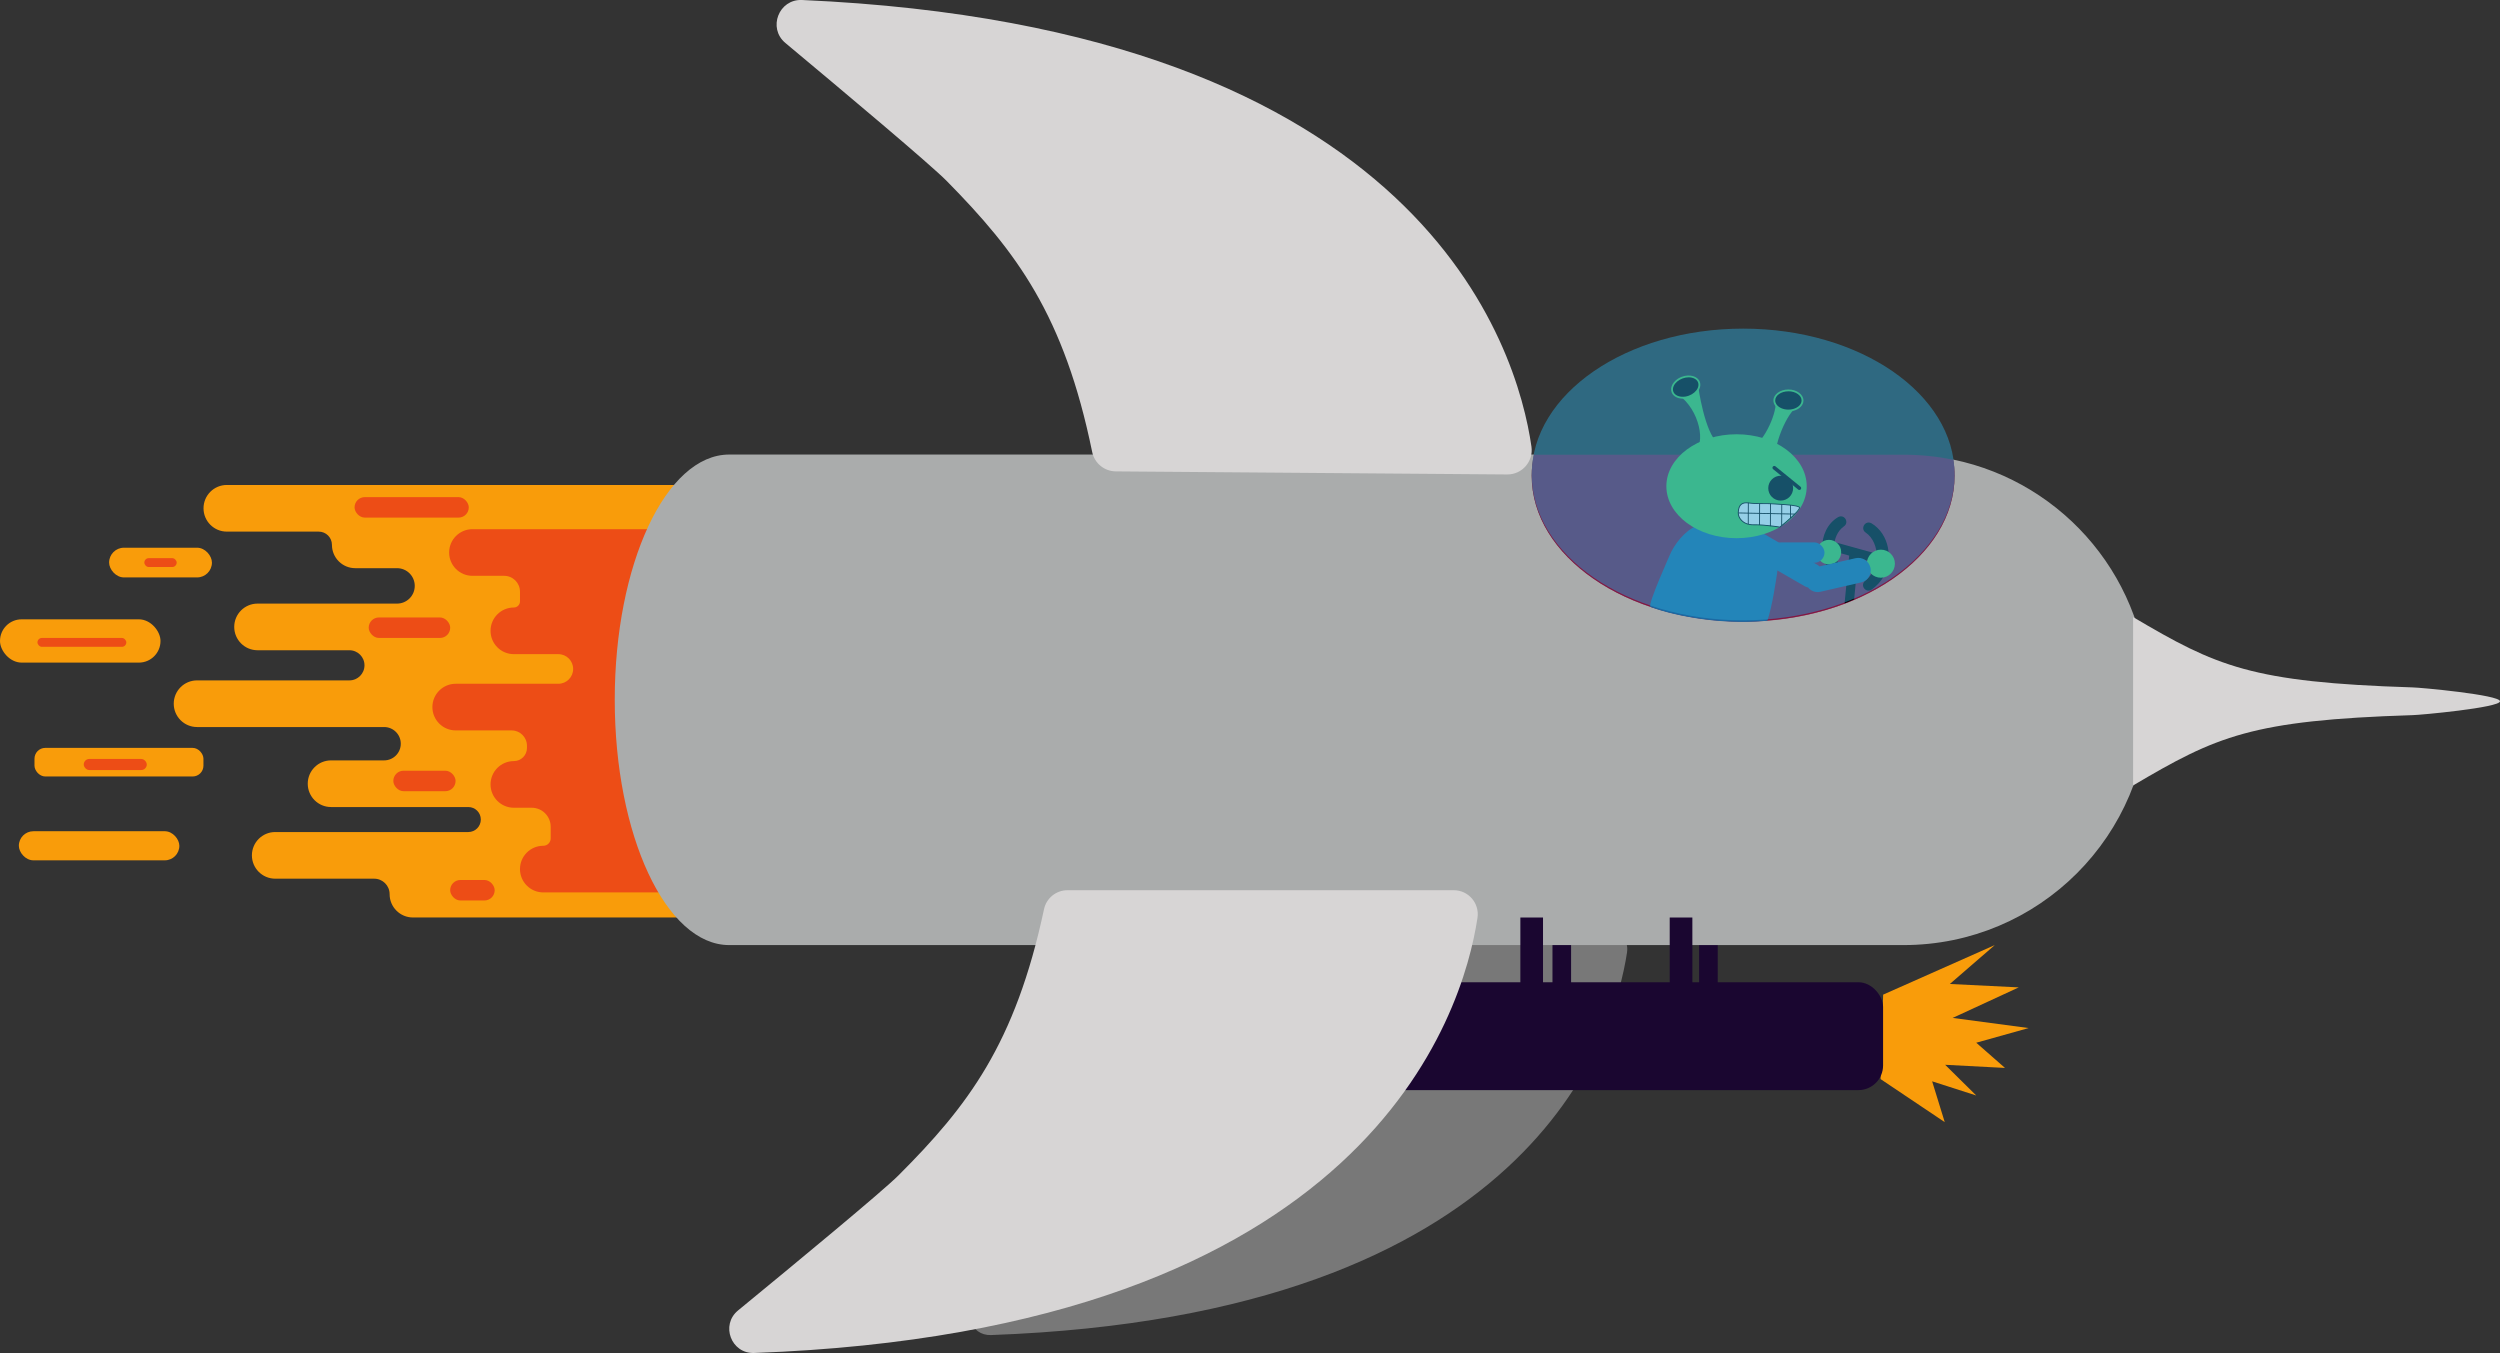 <?xml version="1.0" encoding="UTF-8"?>
<svg id="Spaceship-2" data-name="Spaceship" xmlns="http://www.w3.org/2000/svg" xmlns:xlink="http://www.w3.org/1999/xlink" viewBox="0 0 748.11 404.88">
  <rect x="0" y="0" width="748.11" height="404.88" fill="#333333" stroke="none"/>
  <defs>
    <style>
      .cls-1 {
        fill: #ed4d16;
      }

      .cls-2 {
        fill: #d7d5d5;
      }

      .cls-3 {
        fill: #fff;
      }

      .cls-4 {
        fill: #2ba0cf;
      }

      .cls-5 {
        opacity: .5;
      }

      .cls-6 {
        fill: #1b6aa3;
      }

      .cls-7 {
        fill: #aaacac;
      }

      .cls-8 {
        fill: #4ace4e;
      }

      .cls-9 {
        fill: #b5024b;
      }

      .cls-10 {
        fill: #787878;
      }

      .cls-11 {
        clip-path: url(#clippath);
      }

      .cls-12 {
        fill: #1a0630;
      }

      .cls-13 {
        fill: none;
      }

      .cls-14 {
        fill: #f99c0a;
      }

      .cls-15 {
        opacity: .61;
      }
    </style>
    <clipPath id="clippath">
      <path class="cls-13" d="m547.07,181.95c1.3.73,15.13-5.9,15.95-6.54s5.83-6.44,4.25-10.9c-1.58-4.45-4.04-12.11-10.21-11.79s-9.13-2.37-11.83,2.92c-2.7,5.29-3.95,15.03-2,16.57,1.95,1.53,3.08,9.31,3.84,9.74Z"/>
    </clipPath>
  </defs>
  <polygon class="cls-14" points="563.52 297.64 596.92 282.81 583.48 294.45 604.1 295.47 584.31 304.61 607.05 307.64 591.38 312.03 599.98 319.57 582.07 318.63 591.38 327.82 578.18 323.58 581.95 335.79 562.75 322.91 563.52 297.64"/>
  <rect class="cls-12" x="508.45" y="274.56" width="5.57" height="25.66"/>
  <g id="Yellow_flames" data-name="Yellow flames">
    <rect class="cls-14" x="5.64" y="248.74" width="48.03" height="8.71" rx="4.36" ry="4.36"/>
    <rect class="cls-14" x="10.32" y="223.8" width="50.56" height="8.56" rx="3.24" ry="3.24"/>
    <rect class="cls-14" x="0" y="185.33" width="48.03" height="12.95" rx="6.47" ry="6.47"/>
    <rect class="cls-14" x="32.65" y="163.9" width="30.77" height="8.89" rx="4.44" ry="4.44"/>
    <path class="cls-14" d="m243,252.56v8.04h41.2v13.95H123.57c-3.85,0-6.98-3.12-6.98-6.98h0c0-2.56-2.07-4.63-4.63-4.63h-29.6c-3.85,0-6.98-3.12-6.98-6.98h0c0-3.86,3.12-6.98,6.98-6.98h57.78c2.07,0,3.74-1.67,3.74-3.74h0c0-2.07-1.67-3.74-3.74-3.74h-41.07c-3.85,0-6.98-3.12-6.98-6.98h0c0-3.86,3.12-6.98,6.98-6.98h15.87c2.76,0,4.99-2.23,4.99-4.99h0c0-2.76-2.23-4.99-4.99-4.99h-55.97c-3.85,0-6.98-3.12-6.98-6.98h0c0-3.85,3.12-6.98,6.98-6.98h45.59c2.49,0,4.51-2.02,4.51-4.51h0c0-2.49-2.02-4.51-4.51-4.51h-27.49c-3.85,0-6.98-3.12-6.98-6.98h0c0-3.86,3.12-6.98,6.98-6.98h41.74c2.93,0,5.3-2.37,5.3-5.3h0c0-2.93-2.37-5.3-5.3-5.3h-12.5c-3.85,0-6.98-3.12-6.98-6.98h0c0-2.19-1.77-3.96-3.96-3.96h-27.49c-3.85,0-6.98-3.12-6.98-6.98h0c0-3.86,3.12-6.98,6.98-6.98h160.63s0,10.94,0,10.94h38.42v12.49h24.78v13.96h-54.02v9.26h38.98v13.95h-57.08v9.45h67.94v13.95h-27.85v9.44h51.79v13.96h-68.49Z"/>
  </g>
  <g id="Red_flames" data-name="Red flames">
    <rect class="cls-1" x="110.33" y="184.77" width="24.39" height="6.13" rx="3.06" ry="3.06"/>
    <rect class="cls-1" x="106.1" y="148.76" width="34.18" height="6.13" rx="3.06" ry="3.06"/>
    <rect class="cls-1" x="117.7" y="230.63" width="18.63" height="6.13" rx="3.06" ry="3.06"/>
    <rect class="cls-1" x="134.71" y="263.33" width="13.32" height="6.13" rx="3.06" ry="3.06"/>
    <rect class="cls-1" x="11.21" y="190.9" width="26.59" height="2.66" rx="1.33" ry="1.33"/>
    <rect class="cls-1" x="43.19" y="167.02" width="9.68" height="2.66" rx="1.33" ry="1.33"/>
    <rect class="cls-1" x="25.06" y="227.11" width="18.86" height="3.32" rx="1.66" ry="1.66"/>
    <path class="cls-1" d="m297.01,208.2v5.93h28.29v13.95h-10.89v11.06h17.99v13.95h-9.19v13.96h-160.63c-3.85,0-6.98-3.12-6.98-6.98h0c0-3.86,3.12-6.98,6.98-6.98h0c1.22,0,2.21-.99,2.21-2.21v-3.48c0-3.14-2.55-5.69-5.69-5.69h-5.33c-3.85,0-6.98-3.12-6.98-6.98h0c0-3.85,3.12-6.98,6.98-6.98h0c2.16,0,3.92-1.75,3.92-3.92v-.67c0-2.53-2.05-4.59-4.59-4.59h-16.73c-3.85,0-6.98-3.12-6.98-6.98h0c0-3.85,3.12-6.98,6.98-6.98h30.71c2.45,0,4.43-1.98,4.43-4.43h0c0-2.45-1.98-4.43-4.43-4.43h-13.31c-3.85,0-6.98-3.12-6.98-6.98h0c0-3.86,3.12-6.98,6.98-6.98h0c1.01,0,1.83-.82,1.83-1.83v-2.91c0-2.62-2.12-4.74-4.74-4.74h-9.48c-3.85,0-6.98-3.12-6.98-6.98h0c0-3.85,3.12-6.98,6.98-6.98h160.63s0,9.69,0,9.69h21.19v13.95h-8.81v12.22h24.72v13.95h-42.12Z"/>
  </g>
  <g id="Wing_front-high_" data-name="Wing (front-high)">
    <path class="cls-10" d="m378.99,277.73h101.65c3.87,0,6.82,3.44,6.24,7.27-3.84,25.35-28.76,108.65-190.35,114.51-6.04.22-8.9-7.36-4.23-11.19,15.26-12.52,38-31.32,42.21-35.54,18.23-18.23,30.73-34.55,38.3-70.06.62-2.91,3.2-4.99,6.17-4.99Z"/>
  </g>
  <rect class="cls-12" x="464.57" y="273.25" width="5.57" height="25.66"/>
  <g id="Plane-body">
    <path class="cls-7" d="m643,209.42c0,20.27-8.21,38.61-21.49,51.9-13.28,13.28-31.63,21.49-51.9,21.49H218.21c-18.91,0-34.25-32.86-34.25-73.39s15.33-73.4,34.25-73.4h240.81c-.44,2.07-.67,4.18-.67,6.32,0,24.11,28.33,43.65,63.27,43.65s63.27-19.54,63.27-43.65c0-1.62-.13-3.23-.39-4.81,33.39,6.88,58.49,36.45,58.49,71.88Z"/>
  </g>
  <g id="Wing_behind_" data-name="Wing (behind)">
    <path class="cls-2" d="m333.9,141.06l117.12.92c4.46.03,7.89-3.9,7.26-8.32C454.08,104.42,426.12,8.21,240,0c-6.95-.31-10.32,8.4-4.98,12.86,17.46,14.57,43.5,36.43,48.31,41.33,20.84,21.17,35.1,40.08,43.5,81.07.69,3.36,3.64,5.77,7.07,5.8Z"/>
  </g>
  <rect id="Cannon" class="cls-12" x="398.96" y="293.93" width="164.54" height="32.28" rx="7.38" ry="7.38"/>
  <g id="Wing_front-low_" data-name="Wing (front-low)">
    <path class="cls-2" d="m319.44,266.39h115.59c4.4,0,7.76,3.91,7.1,8.26-4.37,28.83-32.71,123.56-216.46,130.22-6.86.25-10.12-8.37-4.81-12.73,17.35-14.24,43.21-35.62,48-40.41,20.73-20.73,34.95-39.29,43.56-79.67.71-3.31,3.64-5.67,7.02-5.67Z"/>
  </g>
  <g id="Cockpit-BG" class="cls-15">
    <path class="cls-9" d="m584.9,142.39c0,24.11-28.33,43.65-63.27,43.65s-63.27-19.54-63.27-43.65c0-2.15.22-4.26.67-6.32h110.59c5.1,0,10.09.52,14.9,1.52.26,1.58.39,3.18.39,4.81Z"/>
  </g>
  <g id="Nose">
    <path class="cls-2" d="m748.11,209.85c0-1.92-24.15-4.14-26.18-4.15-48.3-1.52-58.62-6.28-83.61-21.04v50.38c25-14.76,35.32-19.51,83.63-21.04,2.03-.01,26.16-2.24,26.16-4.15Z"/>
  </g>
  <g id="Steering_wheel" data-name="Steering wheel">
    <g class="cls-11">
      <g id="Steering_wheel-2" data-name="Steering wheel">
        <path d="m563.48,169.02c-.12,0-.24-.02-.36-.05l-16.61-4.61c-.73-.2-1.15-.95-.95-1.68.2-.73.95-1.15,1.68-.95l16.61,4.61c.73.2,1.15.95.95,1.68-.17.6-.72,1-1.31,1Z"/>
        <path d="m553.16,183.87s-.09,0-.13,0c-.75-.07-1.3-.74-1.23-1.49l1.66-17.15c.07-.75.73-1.3,1.49-1.23.75.07,1.3.74,1.23,1.49l-1.66,17.15c-.07.7-.66,1.23-1.36,1.23Z"/>
        <path d="m552.11,172.81c-.55.64-1.5.75-2.18.28-1.44-1.01-2.67-2.39-3.48-4-.81-1.6-1.21-3.39-1.21-5.16.04-3.6,1.54-7.3,4.84-9.2,1.89-.99,3.42,1.68,1.64,2.83-1.85,1.32-2.82,3.67-2.9,6.03-.04,1.38.22,2.76.79,3.95.52,1.11,1.3,2.09,2.27,2.92.73.57.83,1.64.23,2.34Z"/>
        <path d="m560,156.57c5.44,3.24,6.58,10.89,3.56,16.13-.83,1.43-2.07,2.69-3.41,3.67-1.69,1.3-3.67-1.11-2.07-2.52,2.25-1.8,3.57-4.48,3.54-7.35.03-2.63-1.09-5.62-3.27-7.09-1.8-1.14-.24-3.83,1.64-2.83h0Z"/>
      </g>
    </g>
  </g>
  <g id="Martian">
    <g id="Hand">
      <circle class="cls-8" cx="547.29" cy="165.22" r="3.67"/>
    </g>
    <g id="Left-arm">
      <rect class="cls-6" x="529.93" y="162.3" width="16.04" height="6.11" rx="3.06" ry="3.06"/>
    </g>
    <g id="Hand-2" data-name="Hand">
      <circle class="cls-8" cx="562.84" cy="168.68" r="4.2"/>
    </g>
    <g id="Body_Right-arm" data-name="Body + Right-arm">
      <path class="cls-6" d="m559.81,170.67c0,1.7-1.17,3.23-2.9,3.62l-12.15,2.79c-1.43.33-2.85-.21-3.71-1.28-.36-.08-.71-.21-1.04-.4l-8.15-4.71c-.03.64-.11,1.29-.25,1.95,0,0-1.25,8.87-2.75,13.12-15.56,1.48-30.21-2.23-34.97-4.16-1.03-.42,6.22-16.48,6.22-16.48,1.93-3.68,5.14-7.25,9.06-8.32.08-.04.16-.08.26-.11,4.27-1.7,9.98-1.45,15.41,1.64.44.07.87.22,1.28.45l17.61,10.17c.27.16.52.34.74.55l10.78-2.46c2.01-.46,4,.79,4.46,2.8.07.28.1.56.1.84Z"/>
    </g>
    <g id="Head">
      <g id="Head-2" data-name="Head">
        <ellipse class="cls-8" cx="519.65" cy="145.5" rx="21" ry="15.55"/>
      </g>
      <g id="Left-Ear">
        <g>
          <path d="m508.27,116.27c-.45.99-1.46,1.89-2.79,2.38-.73.27-1.46.38-2.13.35-1.36-.05-2.49-.67-2.88-1.72-.58-1.56.73-3.48,2.92-4.29,2.19-.81,4.43-.2,5.01,1.37.22.61.16,1.28-.13,1.91Z"/>
          <path class="cls-8" d="m503.58,119.28c-.08,0-.16,0-.24,0-1.51-.06-2.71-.79-3.12-1.9-.24-.66-.2-1.39.14-2.12.5-1.08,1.6-2.03,2.94-2.52,2.32-.86,4.73-.17,5.36,1.53.24.66.2,1.39-.13,2.12h0c-.5,1.09-1.6,2.03-2.94,2.53-.66.24-1.35.37-2,.37Zm1.75-6.37c-.59,0-1.22.11-1.84.34-1.21.45-2.2,1.28-2.64,2.24-.27.59-.31,1.18-.12,1.7.33.9,1.34,1.49,2.63,1.54.65.03,1.35-.08,2.02-.33,1.21-.45,2.2-1.28,2.64-2.24.27-.59.31-1.18.12-1.7-.36-.98-1.48-1.55-2.81-1.55Z"/>
        </g>
        <g id="Left-Ear-2" data-name="Left-Ear">
          <path class="cls-8" d="m515.7,133.34c-2.83,1.08-7.81,2.14-9.62,2.51,4.49-1.4,3.17-11.64-2.73-16.85.67.03,1.4-.08,2.13-.35,1.34-.49,2.34-1.4,2.79-2.38.51,3.27,2.9,16.83,7.43,17.07Z"/>
        </g>
      </g>
      <g id="Right-Ear">
        <g>
          <path d="m539.39,119.84c0,1.27-1.1,2.36-2.66,2.8-.49.14-1.01.22-1.56.22-1.68,0-3.14-.7-3.81-1.72-.26-.39-.41-.83-.41-1.29,0-1.67,1.89-3.02,4.22-3.02s4.23,1.35,4.23,3.02Z"/>
          <path class="cls-8" d="m535.17,123.13c-1.72,0-3.3-.72-4.04-1.85-.3-.45-.45-.94-.45-1.44,0-1.81,2.02-3.29,4.49-3.29s4.5,1.47,4.5,3.29c0,1.37-1.12,2.57-2.86,3.06-.52.15-1.07.23-1.64.23Zm0-6.03c-2.18,0-3.95,1.23-3.95,2.74,0,.4.12.78.36,1.14.64.97,2.05,1.6,3.58,1.6.52,0,1.02-.07,1.49-.21,1.5-.42,2.46-1.42,2.46-2.54,0-1.51-1.77-2.74-3.95-2.74Z"/>
        </g>
        <g id="Right-Ear-2" data-name="Right-Ear">
          <path class="cls-8" d="m532.39,140.93s-5.29-4.14-9.89-6.68c3.98.62,8.59-8.8,8.85-13.11.67,1.02,2.13,1.72,3.81,1.72.55,0,1.08-.08,1.56-.22-3.03,3.08-7.76,14.67-4.34,18.29Z"/>
        </g>
      </g>
      <g id="Eye">
        <circle cx="532.86" cy="146.08" r="3.72"/>
        <path d="m538.44,146.62c-.12,0-.24-.04-.34-.12l-7.5-6.1c-.23-.19-.27-.53-.08-.77.19-.23.53-.27.77-.08l7.5,6.1c.23.19.27.53.08.77-.11.13-.27.2-.42.2Z"/>
      </g>
      <g id="Mouth">
        <g>
          <path class="cls-3" d="m532.61,157.73s-4.59-.76-7.79-.69c-3.2.07-4.73-2.02-4.66-3.69s.63-3.2,3.06-2.85,5.23.09,7.52.28c2.57.21,6.75.31,7.66.97s-5.78,5.98-5.78,5.98Z"/>
          <path d="m532.65,157.88h-.06s-4.61-.77-7.77-.7c-1.98.04-3.15-.71-3.78-1.35-.69-.7-1.06-1.6-1.02-2.48.05-1.22.36-2.05.94-2.53.53-.44,1.3-.59,2.28-.45,1.35.19,2.83.2,4.25.2h.3c1.04,0,2.03,0,2.96.08.55.04,1.17.08,1.82.12,2.42.15,5.16.33,5.91.88.09.07.14.16.14.28.02,1.16-5.31,5.43-5.92,5.92l-.05.04Zm-7.41-.98c2.94,0,6.81.6,7.34.69,2.34-1.87,5.78-4.89,5.77-5.66,0-.04-.01-.06-.03-.07-.68-.5-3.5-.68-5.76-.82-.65-.04-1.27-.08-1.82-.12-.96-.08-1.99-.08-3.09-.08-1.5,0-3.02,0-4.44-.2-.9-.13-1.6,0-2.07.39-.52.43-.79,1.19-.84,2.33-.03.8.31,1.63.94,2.28.59.6,1.69,1.31,3.58,1.27.14,0,.28,0,.42,0Z"/>
        </g>
        <rect x="520" y="153.52" width="6.42" height=".27" transform="translate(367.5 676.26) rotate(-89.78)"/>
        <rect x="523.37" y="153.77" width="6.42" height=".27" transform="translate(370.62 679.88) rotate(-89.78)"/>
        <rect x="526.45" y="153.97" width="6.76" height=".27" transform="translate(373.65 683.32) rotate(-89.78)"/>
        <rect x="530.04" y="153.98" width="6.35" height=".27" transform="translate(377.01 686.72) rotate(-89.78)"/>
        <rect x="533.87" y="152.94" width="3.89" height=".27" transform="translate(380.66 688.29) rotate(-89.78)"/>
        <rect x="528.47" y="145.21" width=".27" height="16.92" transform="translate(364.27 679.05) rotate(-88.84)"/>
      </g>
    </g>
  </g>
  <g id="Glass-bubble" class="cls-5">
    <ellipse class="cls-4" cx="521.63" cy="141.98" rx="63.27" ry="43.64"/>
  </g>
  <rect class="cls-12" x="499.65" y="274.56" width="6.78" height="25.66"/>
  <rect class="cls-12" x="454.96" y="274.56" width="6.78" height="25.66"/>
</svg>